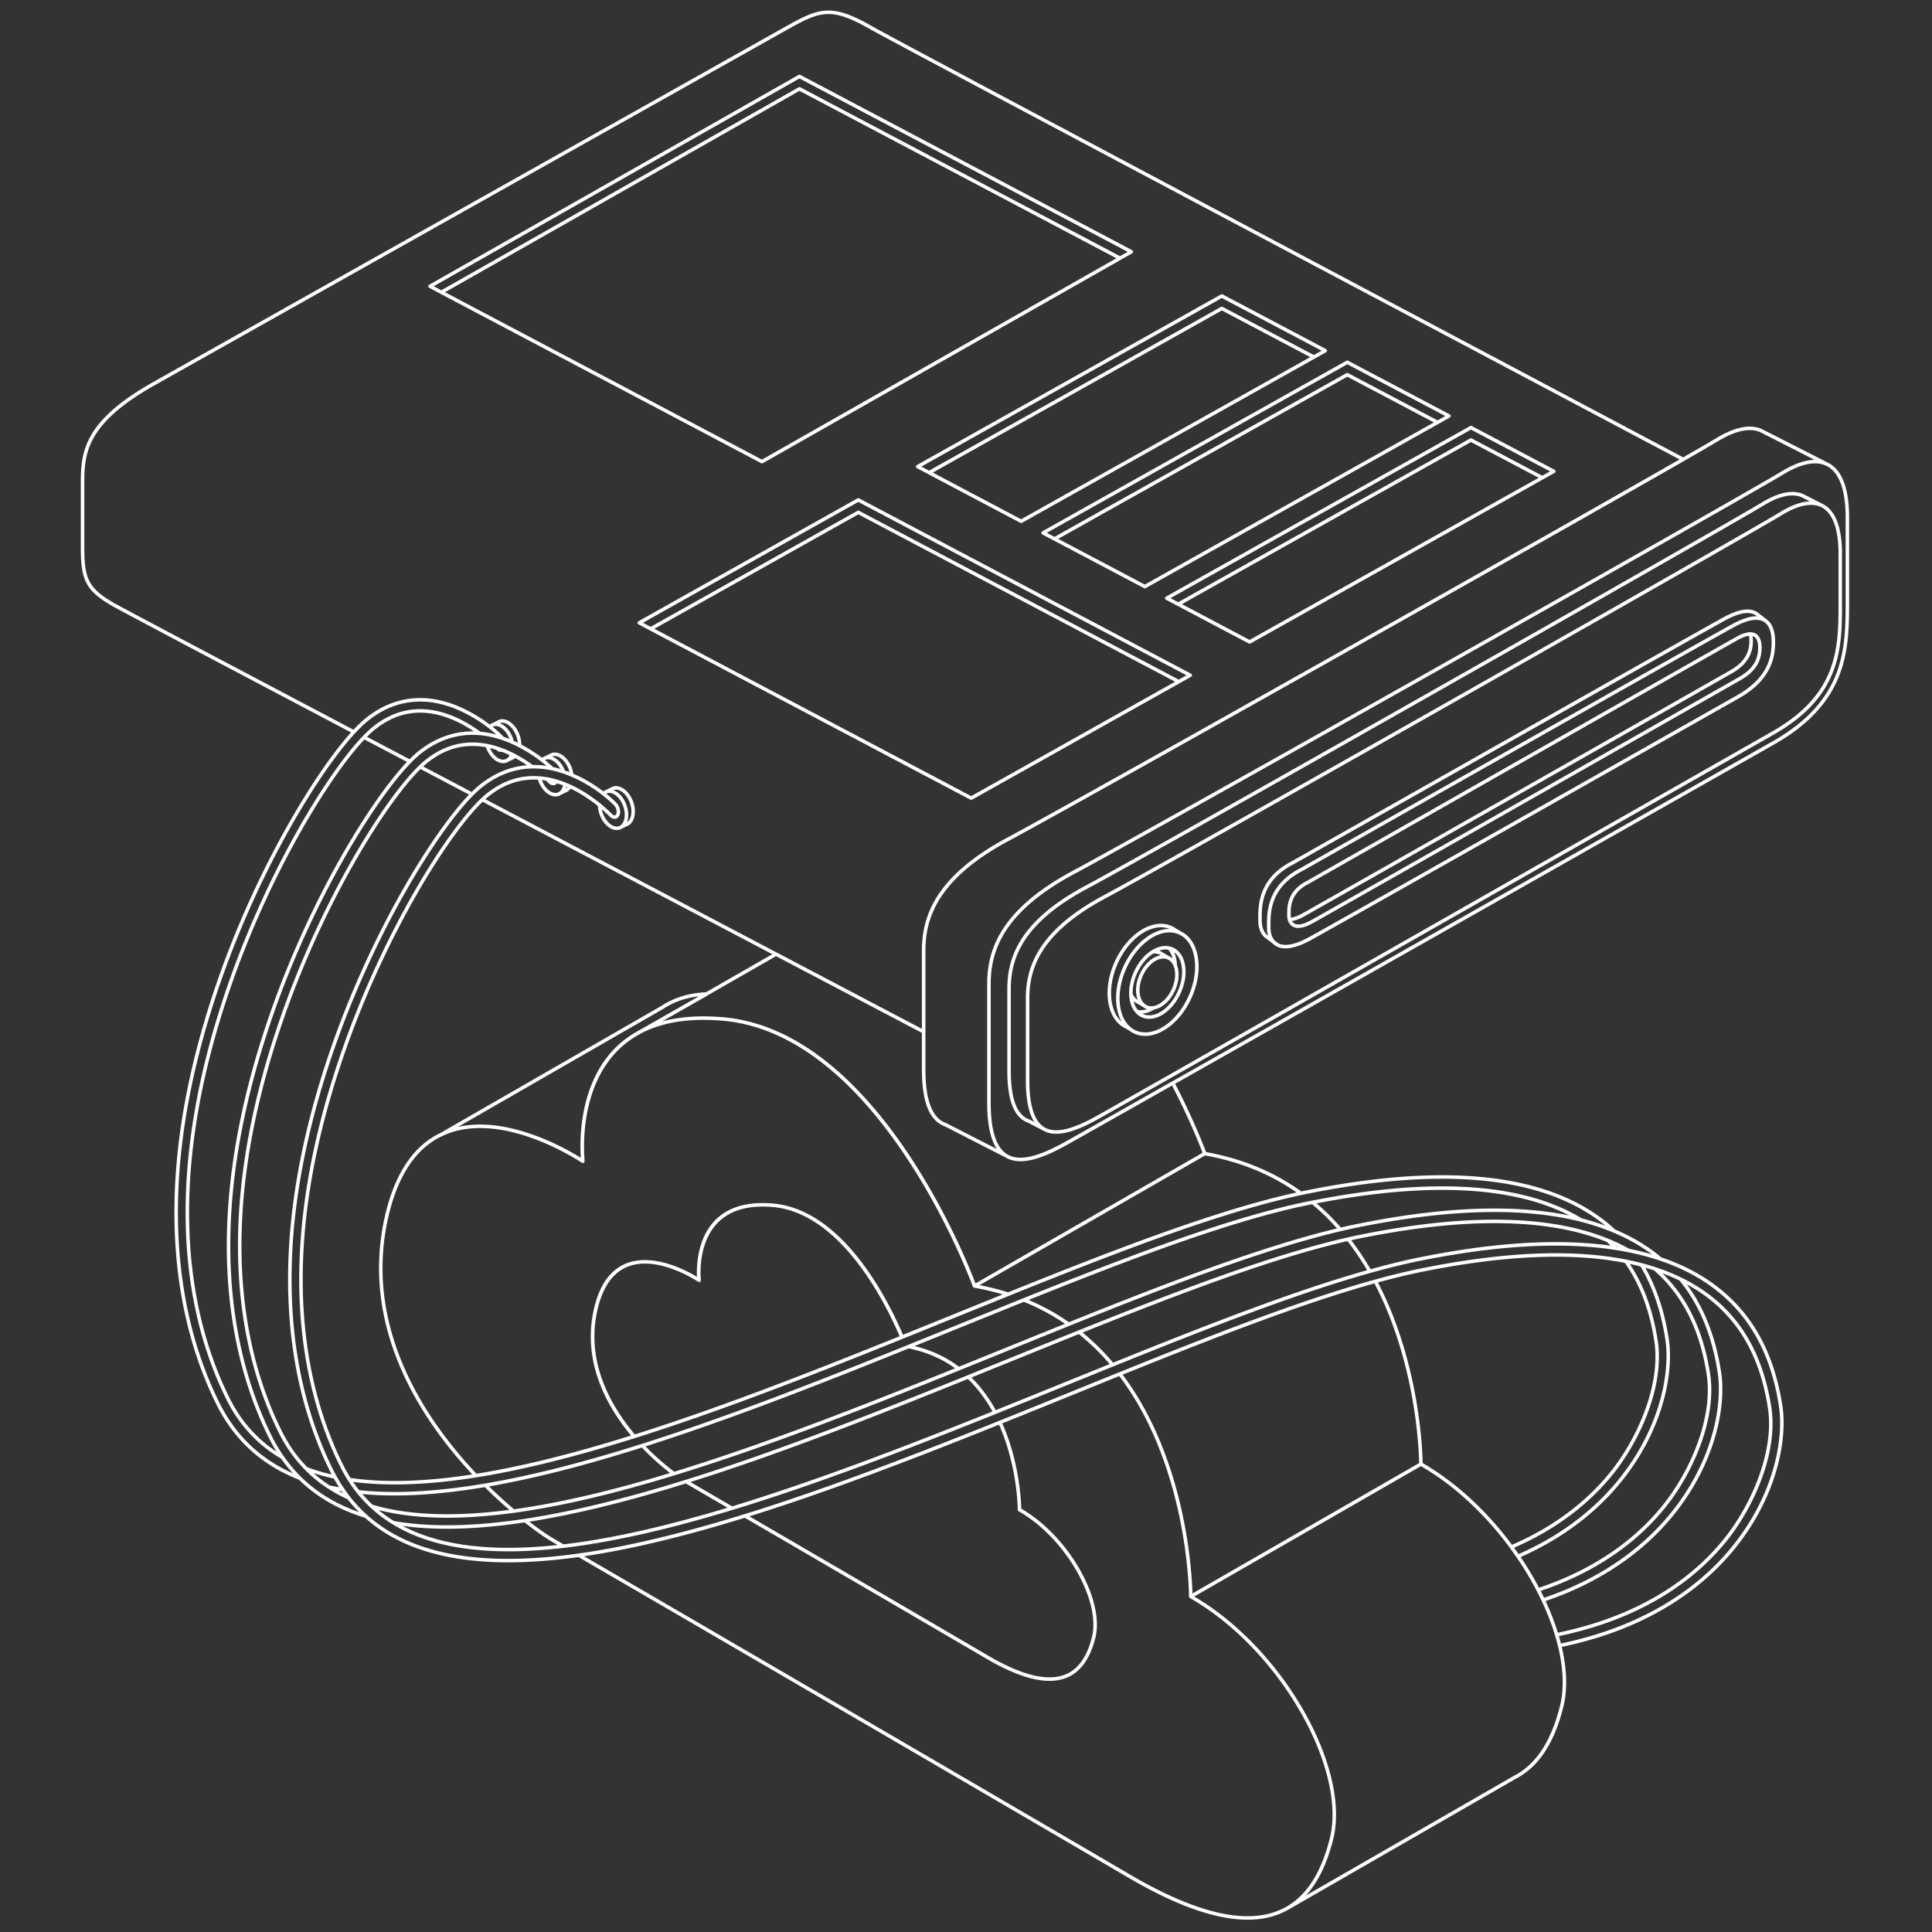<svg xmlns="http://www.w3.org/2000/svg" width="550" height="550" fill="none" viewBox="0 0 550 550">
    <rect x="0" y="0" width="550" height="550" fill="#333333" stroke="none"/>
    <path fill="#fff" fill-rule="evenodd" d="M331.758 269.304q.455-.001.902.072l.317.061h.002q.175.04.348.094l.012.003q.158.048.312.106l.037.013.137.057.019.007.083.028c1.921.86 3.072 2.799 3.448 5.122.376 2.327-.009 5.106-1.217 7.797a16 16 0 0 1-.949 1.802q-.05.084-.102.165-.367.587-.771 1.119c-.951 1.254-2.044 2.28-3.195 3.013-1.985 1.265-4.198 1.694-6.121.831a5.3 5.3 0 0 1-1.737-1.282l-.001-.002a6 6 0 0 1-.778-1.093c-.645-1.141-.995-2.542-1.054-4.059l-.004-.101v-.006a13 13 0 0 1 .236-2.869 15.4 15.4 0 0 1 .885-2.988q.106-.26.221-.519c.378-.842.817-1.631 1.302-2.355 1.006-1.503 2.213-2.729 3.499-3.592l.191-.128.035-.026c1.267-.806 2.622-1.266 3.938-1.27zm2.493 1.847a7 7 0 0 1 .271.66l.036.096q.066.195.125.395l.034.123q.04.149.076.299l.034.143q.033.149.061.301l.026.138a11 11 0 0 1 .13 1.074l.01.177c.003.067.01.134.012.201q.111.292.195.602l.015.053q.096.358.156.738l.006.034c.266 1.736-.026 3.783-.91 5.753-1.239 2.768-3.376 4.788-5.552 5.354l-.063.016-.148.034-.098.02-.053.012-.144.085a15 15 0 0 1-.398.225l-.139.072q-.098.051-.198.1a8 8 0 0 1-.317.145l-.165.067a9 9 0 0 1-.251.098l-.154.054a6 6 0 0 1-.284.091l-.085.027a7 7 0 0 1-.807.177l-.117.018a6 6 0 0 1-.261.03l-.08.008.018.011.198.093.003.002c1.515.681 3.365.388 5.171-.762.939-.599 1.85-1.421 2.668-2.431a14.7 14.7 0 0 0 1.97-3.225c1.139-2.536 1.483-5.115 1.142-7.224-.286-1.769-1.044-3.16-2.171-3.967zm-11.535 13.883q.147.584.368 1.098c.225.522.505.985.836 1.38l.018.004c.815.151 1.697.066 2.597-.244a4 4 0 0 1-.403-.15 3.7 3.7 0 0 1-.668-.395l-1.759-1.05-.003-.001a3.8 3.8 0 0 1-.986-.642m9.68-11.898c-1.066-.473-2.382-.273-3.688.559s-2.545 2.268-3.378 4.121c-.76 1.695-1.033 3.411-.883 4.861.122 1.177.517 2.147 1.12 2.807q.208.227.447.402l.544.326c.548.238 1.152.301 1.788.195 1.891-.313 4.018-2.109 5.265-4.879 1.076-2.401 1.165-4.821.493-6.481h-.001c-.327-.813-.83-1.423-1.476-1.785l-.01-.004c-.106-.058-.154-.09-.221-.122m-3.387-1.686a3.4 3.4 0 0 0-.737.024l-.064.043c-1.304.864-2.548 2.155-3.557 3.779a15 15 0 0 0-.95 1.789 14.8 14.8 0 0 0-.989 3.034l-.01.048q-.068.34-.119.674l-.02.133a12.6 12.6 0 0 0-.119 1.954c.332.78.825 1.369 1.454 1.72a7 7 0 0 1-.45-1.872c-.17-1.645.141-3.537.965-5.374.901-2.005 2.262-3.604 3.755-4.555.719-.457 1.483-.771 2.246-.9a3 3 0 0 0-.42-.247l-.015-.006a3 3 0 0 0-.97-.244m3.57-1.071a4.8 4.8 0 0 0-1.763.02 6 6 0 0 0-.84.227q.177.055.35.129a.4.4 0 0 1 .059.02c.239.106.449.24.636.373l2.092 1.229.068.048a5 5 0 0 1 .289.189l.049.035q.145.108.282.229c-.247-.99-.656-1.84-1.209-2.498z" clip-rule="evenodd"/>
    <path fill="#fff" fill-rule="evenodd" d="M324.692 264.854c2.919-1.859 6.133-2.466 8.903-1.225l.344.164c.329.169.638.364.93.574l1.61.937.443.255.041.024.028.016c2.353 1.516 3.739 4.299 4.128 7.578.39 3.286-.211 7.126-1.887 10.862l-.043.076c-1.484 3.281-3.578 5.988-5.909 7.87a15.4 15.4 0 0 1-2.068 1.413c-1.763 1.004-3.605 1.548-5.382 1.507a7.5 7.5 0 0 1-2.907-.643.4.4 0 0 1-.051-.026l-.018-.012a8 8 0 0 1-.996-.558l-.274-.194-.015-.008-.046-.03-.021-.016-1.19-.703a7 7 0 0 1-1.078-.637l-.008-.006-.037-.027q-.094-.07-.185-.143l-.128-.101c-2.836-2.295-4.004-6.626-3.442-11.348.255-2.145.869-4.391 1.86-6.606l.346-.736q.35-.716.74-1.392.065-.112.132-.223.124-.214.252-.423.082-.132.166-.262a19 19 0 0 1 .665-.988q.098-.138.199-.274a21 21 0 0 1 1.135-1.413q.116-.134.236-.266.107-.118.216-.233.133-.143.268-.281l.234-.233q.128-.13.26-.255l.178-.166q.171-.16.344-.315l.094-.079q.197-.173.398-.339l.128-.1c.462-.37.93-.711 1.407-1.015m10.911 1.147c-2.365-1.06-5.218-.591-7.958 1.155q-.674.43-1.331.959c-2.222 1.788-4.25 4.395-5.683 7.59-1.105 2.468-1.715 4.97-1.87 7.298l-.025.462c-.163 4.022 1.058 7.384 3.352 9.132l.046.032c.376.282.775.522 1.206.714h.002a6.5 6.5 0 0 0 2.521.556l.411-.002c1.902-.064 3.939-.867 5.872-2.301q.25-.185.499-.384c2.215-1.789 4.231-4.391 5.657-7.572l.29-.674c1.387-3.372 1.859-6.768 1.515-9.661-.366-3.091-1.653-5.552-3.676-6.855l-.02-.016-.427-.245a7 7 0 0 0-.381-.188m-2.692-1.568c-2.309-.908-5.05-.409-7.686 1.27q-.505.32-.999.697c-2.185 1.663-4.201 4.116-5.682 7.144l-.331.707c-.952 2.125-1.537 4.274-1.78 6.315-.525 4.406.544 8.213 2.848 10.268-1.14-2.018-1.661-4.611-1.548-7.405.103-2.591.75-5.387 1.982-8.13.401-.893.85-1.743 1.334-2.547l.119-.199q.14-.227.285-.449l.104-.16q.137-.208.278-.41l.16-.231q.115-.162.234-.321a21 21 0 0 1 .636-.822q.133-.161.267-.319.106-.126.216-.251.112-.127.225-.252a22 22 0 0 1 .479-.511q.135-.139.272-.273l.202-.199q.164-.155.329-.305l.168-.153q.19-.169.383-.33l.112-.094q.78-.646 1.593-1.165c1.877-1.195 3.876-1.873 5.8-1.875m165.335-84.451c.654-.003 1.208.154 1.662.44a2.94 2.94 0 0 1 1.013 1.12c.459.86.578 1.92.578 2.777 0 1.193-.127 2.751-.94 4.395a9.4 9.4 0 0 1-1.399 2.061c-.851.963-1.998 1.91-3.543 2.79-4.38 2.497-86.321 49.115-113.45 64.493-1.722.977-3.224 1.827-4.471 2.532l-1.788 1.013-2.186 1.228c-1.884 1.04-3.347 1.422-4.474 1.321a4 4 0 0 1-.237-.028l-.117-.021a3 3 0 0 1-.19-.04c-1.222-.312-1.84-1.243-2.099-2.169l-.003-.011a4.6 4.6 0 0 1-.164-1.243c0-.241-.006-.536-.003-.871.006-.963.08-2.266.558-3.634.652-1.861 2.039-3.818 4.916-5.296l.003-.002.016-.009.063-.036.252-.143.98-.558 3.722-2.118 13.33-7.585c11.055-6.289 25.852-14.707 40.82-23.218 29.931-17.022 60.553-34.425 63.289-35.932 1.577-.867 2.844-1.255 3.862-1.256m.653 1.083c.081.456.112.914.112 1.333 0 1.191-.129 2.749-.943 4.395s-2.293 3.334-4.919 4.835l-.025.017c-5.136 2.927-116.594 66.34-121.895 69.266-1.352.745-2.483 1.151-3.428 1.285.106.19.237.361.398.504q.07.061.148.117.129.092.28.161.12.055.255.095l.073.021q.07.018.147.033c.828.151 2.138-.068 4.136-1.171l2.185-1.228c8.297-4.683 36.923-20.952 64.121-36.417 27.13-15.427 52.84-30.055 55.529-31.588l.049-.031c1.543-.879 2.642-1.809 3.424-2.733a8.4 8.4 0 0 0 1.114-1.685c.718-1.451.839-2.836.839-3.951 0-.797-.115-1.661-.46-2.307a1.9 1.9 0 0 0-.664-.743 1.8 1.8 0 0 0-.476-.208m-1.034-.055c-.743.084-1.722.407-2.999 1.109-2.728 1.503-33.341 18.9-63.278 35.925a225611 225611 0 0 0-40.819 23.218l-13.33 7.584-3.722 2.119-.981.558-.251.143-.063.036-.016.009-.004.002-.002-.003.001.004-.019.01c-2.657 1.362-3.874 3.122-4.444 4.746a9 9 0 0 0-.465 2.326c-.026.345-.036.67-.038.97-.003.324.003.618.003.874q0 .247.034.501l.013.081c.799-.081 1.864-.422 3.261-1.192 5.3-2.925 116.751-66.334 121.884-69.259l.454-.267a15 15 0 0 0 1.458-1.015q.177-.141.341-.282.281-.241.529-.484c.38-.371.703-.743.98-1.113q.474-.639.778-1.26c.717-1.45.837-2.834.837-3.952 0-.45-.041-.934-.142-1.388" clip-rule="evenodd"/>
    <path fill="#fff" fill-rule="evenodd" d="M490.723 175.688c4.454-2.429 7.422-2.651 9.348-1.532l.184.112.019.016q.259.173.477.364l2.302 1.769.078.057.021.017c.909.75 1.455 1.807 1.775 2.909.32 1.103.423 2.285.423 3.333 0 1.478-.117 3.264-.69 5.191a15 15 0 0 1-.963 2.451c-1.42 2.844-4.015 5.792-8.68 8.425-9.176 5.178-112.413 63.684-121.897 68.871-4.584 2.509-7.653 2.774-9.641 1.79l-.056-.033-.014-.009-.021-.016a4.4 4.4 0 0 1-1.177-.886l-.029-.026-1.573-1.176a4.4 4.4 0 0 1-.625-.474l-.014-.014-.01-.009c-1.337-1.229-1.758-3.113-1.758-4.626 0-.624-.021-1.429.01-2.356l.016-.369q.014-.322.041-.663c.103-1.35.346-2.887.907-4.475 1.135-3.214 3.556-6.61 8.63-9.186l.062-.035.242-.138.95-.537 3.607-2.045 12.952-7.338c10.761-6.095 25.212-14.278 39.967-22.628 29.507-16.697 60.245-34.066 65.137-36.734m11.717 1.539c-1.387-1.08-3.968-1.324-8.755 1.283-4.884 2.663-35.611 20.026-65.124 36.727a96476 96476 0 0 0-52.918 29.966l-3.608 2.044-1.191.675-.062.035-.015.008-.004.002-.002-.003-.001.001.002.003-.021.011c-1.479.75-2.715 1.571-3.749 2.431-2.351 1.958-3.657 4.128-4.386 6.19-1.058 2.995-.916 5.791-.916 7.518.001 1.264.328 2.679 1.192 3.643l.031.029 1.008.754.017.01c1.536.758 4.207.691 8.708-1.77l2.83-1.57c19.129-10.683 109.934-62.146 118.98-67.253a.5.5 0 0 1 .078-.055c4.516-2.551 6.957-5.361 8.277-8.002.33-.661.59-1.315.796-1.954.612-1.909.733-3.694.733-5.194 0-.99-.099-2.071-.384-3.054-.285-.984-.748-1.836-1.45-2.416l-.048-.045-.008-.006zm-2.755-2.122c-1.436-.911-3.99-.978-8.484 1.475-4.883 2.662-35.61 20.025-65.124 36.726-14.755 8.35-29.205 16.533-39.966 22.628l-12.952 7.338-3.607 2.045-.948.537-.244.138-.061.035-.016.009-.004.002-.007-.011-.001.001.007.011-.02.01c-4.848 2.46-7.092 5.655-8.141 8.624-.353.999-.57 1.977-.706 2.899-.269 1.838-.208 3.458-.208 4.606 0 1.303.345 2.751 1.258 3.721l.19.188.011.009q.16.148.345.276a7.8 7.8 0 0 1-.321-2.249c0-1.68-.155-4.663.971-7.852.733-2.074 2.002-4.223 4.175-6.18 1.185-1.068 2.638-2.079 4.421-2.988l.016-.01.001.001v-.002l.003-.002.016-.008.062-.035.243-.138.948-.537 3.608-2.045c3.114-1.764 7.571-4.291 12.952-7.338a109641 109641 0 0 1 39.966-22.628c29.507-16.697 60.244-34.065 65.137-36.733 2.895-1.582 5.166-2.228 6.929-2.179l-.002-.001-.024-.02a4 4 0 0 0-.391-.299z" clip-rule="evenodd"/>
    <path fill="#fff" fill-rule="evenodd" d="M501.478 143.087c4.455-2.731 8.482-3.753 11.605-2.54l.3.125.02.01.036.018q.194.09.367.184.04.012.078.031l5.03 2.565q.039.021.073.047a7.2 7.2 0 0 1 2.153 1.693l.08.09.135.165q.06.071.117.146l.098.132q.073.095.144.195l.098.145q.066.096.13.196.043.067.084.135a8 8 0 0 1 .207.349q.076.133.149.271l.05.096q.081.157.159.319l.028.06q.077.162.151.329l.048.115c1.028 2.405 1.567 5.641 1.567 9.71v15.009c0 6.203-.156 12.656-2.661 18.881-2.515 6.247-7.375 12.216-16.687 17.516-14.983 8.526-125.141 71.296-171.889 97.869-10.844 6.165-18.279 10.383-20.32 11.523-3.087 1.725-6.08 3.135-8.786 3.828-1.939.497-3.771.632-5.398.224a6.7 6.7 0 0 1-1.829-.745l-.012-.008-4.13-2.147c-1.868-.677-3.353-2.136-4.362-4.531-1.012-2.399-1.555-5.751-1.555-10.254v-23.282q.001-.387.011-.782c.128-5.752 1.773-12.502 9.001-19.42 3.203-3.061 7.483-6.155 13.212-9.209 19.089-10.18 182.64-103.016 192.498-109.058m16.945 1.278c-2.707-1.303-6.519-.559-11.147 2.274-9.568 5.865-163.372 93.183-190.343 107.897l-2.205 1.192c-6.091 3.251-10.497 6.519-13.682 9.727a32.5 32.5 0 0 0-3.172 3.687c-3.972 5.427-4.838 10.592-4.838 15.097v23.281c0 7.948 1.723 11.856 4.296 13.391q.025.016.048.035.447.262.939.437.08.028.161.053.288.094.587.162c1.367.299 2.951.183 4.723-.27 2.58-.661 5.483-2.019 8.547-3.731l2.508-1.413c3.457-1.955 9.67-5.483 17.805-10.107 46.751-26.574 156.899-89.345 171.889-97.868 9.147-5.204 13.835-11.012 16.253-17.019 2.426-6.028 2.59-12.304 2.59-18.513v-15.009c0-6.149-1.247-10.035-3.28-12.091a6.1 6.1 0 0 0-1.64-1.193l-.007-.003zm-5.445-2.769c-2.694-1.194-6.452-.422-10.978 2.353-9.882 6.057-173.447 98.901-192.549 109.088-5.666 3.02-9.867 6.059-12.992 9.05-7.288 6.976-8.69 13.713-8.702 19.395l-.001.065v23.281c0 4.44.539 7.641 1.476 9.865.931 2.208 2.246 3.437 3.821 3.996l.063.028 1.315.683c-1.558-2.436-2.399-6.285-2.399-11.871v-23.281c0-4.832.969-10.42 5.45-16.25a34 34 0 0 1 2.858-3.256c3.27-3.294 7.763-6.618 13.921-9.904 19.089-10.18 182.64-103.017 192.497-109.059 3.079-1.888 5.955-2.96 8.47-3.041l-1.803-.918-.008-.004c-.151-.08-.274-.146-.403-.205l-.01-.004zm-268.827.254a.5.5 0 0 1 .421.022l94.496 49.913a.5.5 0 0 1 .267.44.5.5 0 0 1-.255.443l-62.352 34.98a.5.5 0 0 1-.484.006l-91.231-48.195-.013-.005-3.246-1.712a.503.503 0 0 1-.012-.884l62.353-34.98zm-57.872 37.146 90.193 47.644 58.065-32.571-90.19-47.645zm-3.242-1.713 2.19 1.157 58.868-33.021.057-.028.012-.004.078-.021.022-.005.078-.005.043.002.072.012.029.009a.4.4 0 0 1 .073.028l.014.006 90.998 48.07 2.212-1.242-93.436-49.353zm235.519-56.026a.5.5 0 0 1 .421.021l23.581 12.453a.503.503 0 0 1 .224.64.5.5 0 0 1-.217.248l-3.251 1.821-.006.003-83.322 46.741a.5.5 0 0 1-.477.006l-23.58-12.454a.5.5 0 0 1-.008-.883l86.578-48.568zm-82.096 50.736 19.272 10.183 82.288-46.163-19.275-10.181zm-3.248-1.716 2.194 1.159 83.088-46.61a.5.5 0 0 1 .154-.056l.01-.002q.038-.005.075-.006h.031l.011.002a.5.5 0 0 1 .09.015l.012.003a.5.5 0 0 1 .097.038l20.085 10.611 2.209-1.24-22.521-11.896zm50.389-67.642a.5.5 0 0 1 .172.052l28.956 15.295c.204.107.308.34.252.563a.5.5 0 0 1-.13.226l-.015.015q-.02.019-.042.036a.4.4 0 0 1-.058.039l-.421.234-86.157 48.334a.5.5 0 0 1-.482.006l-25.692-13.572-.013-.006-3.246-1.717a.498.498 0 0 1-.011-.878l86.577-48.569.057-.027a.5.5 0 0 1 .253-.031m-82.35 50.764 24.652 13.023 82.292-46.164-24.652-13.023zm-3.244-1.714 2.191 1.157 83.093-46.613.057-.027a.5.5 0 0 1 .422.021l25.463 13.451 2.021-1.129.191-.109-27.901-14.737zm49.63-67.884a.5.5 0 0 1 .422.022l29.46 15.563a.5.5 0 0 1 .01.878l-86.578 48.57a.5.5 0 0 1-.478.005l-29.46-15.563a.5.5 0 0 1-.011-.878l86.578-48.57zm-82.014 50.689-.085.046 25.16 13.292 82.294-46.166-25.161-13.29zm-3.332-1.669 2.194 1.159 83.094-46.614a.5.5 0 0 1 .154-.056l.01-.002.075-.006h.031l.011.002a.5.5 0 0 1 .09.015l.012.003q.05.014.097.038l25.972 13.719 2.206-1.238-28.406-15.006zM227.335 21.32a.5.5 0 0 1 .48-.008l94.497 49.918a.501.501 0 0 1 .012.877l-2.24 1.269-102.919 58.477a.5.5 0 0 1-.324.058.5.5 0 0 1-.161-.051l-91.268-48.21-.022-.015-3.202-1.688a.5.5 0 0 1-.008-.881zM126.69 83.192l90.214 47.653 100.905-57.328-90.219-47.656zm-3.223-1.706 2.174 1.151 101.694-57.78a.5.5 0 0 1 .158-.058l.006-.002a.5.5 0 0 1 .208.01l.016.004q.047.015.093.038l91.025 48.082 2.191-1.244-93.447-49.36z" clip-rule="evenodd"/>
    <path fill="#fff" fill-rule="evenodd" d="M235.33 3.01c3.504-.144 7.195 1.206 12.725 4.34q.021.013.041.03c10.272 5.797 190.135 101.128 231.074 122.823 4.837-2.776 8.088-4.662 9.31-5.408l.473-.286c4.715-2.792 8.958-3.795 12.267-2.509l.327.135.021.01.027.014.256.126q.12.061.237.125l18.3 9.312.013.006c3.876 1.909 6.009 7.077 6.009 15.58v24.544c0 6.835-.172 13.938-2.93 20.787-2.766 6.87-8.111 13.437-18.361 19.268-11.683 6.647-72.437 41.068-124.279 70.42l-46.306 26.208a204 204 0 0 1 6.579 13.927 156 156 0 0 1 1.734 4.233 106 106 0 0 1 .488 1.277c10.826 1.934 19.757 5.929 27.126 11.209.429-.092.861-.185 1.29-.271 37.395-7.553 65.324-5.271 82.881 6.954a47 47 0 0 1 5.159 4.151c3.534 1.495 6.792 3.263 9.746 5.319a48 48 0 0 1 3.421 2.621c5.228 1.771 9.911 4.081 14.018 6.94 11.279 7.858 17.955 19.393 20.424 35.2 1.435 9.183-1.157 25.17-13.059 40.203-8.292 10.48-23.358 23.016-49.745 28.544 1.456 6.202 1.712 12.066.462 17.063-2.228 8.92-6.234 16.718-13.595 20.508l-64.408 37.067-.001-.001-.007.005a.5.5 0 0 1-.099.042c-9.06 5.343-23.264 4.143-45.559-8.901-36.558-21.385-113.383-66.19-156.709-91.363-6.995.973-13.682 1.508-19.993 1.508-16.657 0-30.717-3.689-40.782-12.687-7.279-2.241-13.62-5.767-18.795-10.831-10.213-4.012-18.278-10.912-23.513-21.443-11.172-22.467-20.156-61.551.202-120.342 11.156-32.222 27.785-59.46 38.136-70.96-36.535-19.254-65.202-34.404-67.858-35.922-3.882-2.219-6.196-4.118-7.506-6.689C23.27 163.341 23 160.195 23 155.602v-17.283c0-4.405-.007-8.935 2.587-13.792 2.591-4.852 7.74-9.967 17.894-15.69 20.226-11.4 171.353-96.34 180.547-101.489 4.581-2.565 7.809-4.194 11.302-4.338m69.934 394.135a5691 5691 0 0 1-19.933 8.056c2.666 6 4.016 12.058 4.699 16.649.351 2.358.527 4.335.616 5.722.044.693.066 1.241.077 1.615l.006.292c6.843 3.983 12.739 10.455 16.619 17.238 3.793 6.633 5.715 13.663 4.603 19.012l-.117.513c-.886 3.542-2.311 6.786-4.644 9.05a11.4 11.4 0 0 1-2.053 1.587c-4.893 2.92-12.5 2.242-24.304-4.665a40781 40781 0 0 0-68.812-40.139c-16.096 4.979-31.541 8.86-45.745 10.958 43.515 25.285 119.365 69.522 155.618 90.728 22.313 13.054 36.082 13.958 44.632 8.856l.028-.014c6.3-3.773 9.912-10.892 12.007-19.237l.003-.022c2.433-9.728-1.005-23.114-8.363-35.977-7.342-12.836-18.529-25.045-31.439-32.429l-.033-.016a.5.5 0 0 1-.249-.433v-.025l-.001-.077-.003-.31c-.005-.274-.015-.68-.035-1.207a104 104 0 0 0-.275-4.523 135 135 0 0 0-2.198-15.527c-2.279-11.327-6.619-25.332-14.875-37.637a76 76 0 0 0-2.461-3.454c-4.418 1.787-8.878 3.595-13.368 5.416m34.721 57.348q.27.161.54.325l.293.177q.425.258.848.524l.385.242q.416.266.828.536l.326.214q.469.312.935.632l.194.134q.477.33.95.667l.24.173q.462.332.919.672l.217.161q.496.37.986.75.064.048.126.097a73 73 0 0 1 1.173.928q.397.32.789.646.18.146.357.294.352.295.701.594l.408.35q.44.381.873.768l.122.107q.45.403.895.813l.22.201q.388.359.772.724l.275.26q.394.377.784.76l.263.258q.349.344.693.693l.353.356a83 83 0 0 1 .986 1.021q.42.443.835.892l.131.139q.423.458.838.922l.145.16q.407.456.807.917l.153.174q.391.452.776.908l.165.195a95.6 95.6 0 0 1 9.785 13.993c7.408 12.951 10.993 26.619 8.47 36.717-1.553 6.214-3.973 11.881-7.785 16.032l59.228-34.084.021-.012c6.976-3.592 10.879-11.039 13.082-19.861 1.231-4.919.959-10.784-.574-17.062l-.008-.022-.153-.611a64 64 0 0 0-.679-2.436l-.004-.022c-.967-3.2-2.243-6.475-3.785-9.757q-.018-.026-.031-.053a81 81 0 0 0-1.417-2.86q-.009-.02-.015-.039a91 91 0 0 0-4.898-8.299l-.745-1.105-.05-.062a87 87 0 0 0-1.874-2.641l-.029-.051c-6.845-9.292-15.587-17.647-25.32-23.262zm-56.3-48.631a2222 2222 0 0 1-13.375 5.31 1304 1304 0 0 1-21.986 8.423l-1.388.514q-1.585.587-3.165 1.166-1.088.397-2.172.789-1.072.39-2.142.776-1.385.498-2.766.988-.852.305-1.703.606-1.957.691-3.907 1.367l-.576.202-1.182.407-1.187.407-.947.322-1.02.347-1.417.477-1.119.375-.842.28-1.162.385-1.452.476-.499.163q-.762.248-1.521.492l-1.105.357a318 318 0 0 1-2.064.656l-1.28.402-.377.12a41474 41474 0 0 1 68.012 39.672c11.748 6.876 18.898 7.288 23.285 4.669l.024-.012c1.208-.726 2.227-1.695 3.087-2.85 1.442-1.939 2.436-4.405 3.12-7.143l.11-.479c1.037-4.999-.749-11.762-4.493-18.309-3.855-6.739-9.728-13.143-16.495-17.009a.5.5 0 0 1-.248-.368l-.004-.067v-.138l-.01-.414a48 48 0 0 0-.075-1.581 68 68 0 0 0-.606-5.635c-.675-4.544-2.013-10.522-4.642-16.427zM151.502 218.773l-.061-.004-.276.009c-4.299.155-8.413 1.525-12.23 4.119q-.792.538-1.567 1.148l-.419.335a30 30 0 0 0-2.227 2.05c-10.009 10.068-27.859 38.431-39.625 72.41-19.958 57.635-11.572 96.137-.768 118.516l.516 1.054v.002l.469.914q.239.452.484.899l.527.931q.537.92 1.108 1.795l.578.865v.001a40.6 40.6 0 0 0 6.476 7.446c9.816 8.825 23.626 12.507 40.2 12.507 6.289 0 12.967-.537 19.967-1.515l.052-.01c14.587-2.043 30.549-6.025 47.237-11.197l.04-.008c23.352-7.238 48.108-16.79 72.489-26.572l.005-.002c6.845-2.746 13.663-5.51 20.41-8.248l6.893-2.797q3.425-1.389 6.818-2.758l.014-.007c26.71-10.781 51.897-20.603 72.781-26.373l.017-.004c4.658-1.286 9.106-2.372 13.311-3.223l2.176-.43c22.38-4.333 41.124-5.017 56.05-2.053l1.155.237q1.72.367 3.371.805a65 65 0 0 1 3.785 1.115l.014.004q.959.315 1.89.653l.072.027a57 57 0 0 1 4.534 1.868l.874.416.006.004a48.5 48.5 0 0 1 6.507 3.8c10.533 7.337 16.771 18.18 19.104 33.084 1 6.4-.216 13.445-2.613 20.068-2.399 6.626-5.994 12.866-9.797 17.67-7.972 10.068-22.496 22.117-48.063 27.438l.079.268q.264.924.493 1.839c26.163-5.474 41.039-17.878 49.199-28.191 11.74-14.828 14.242-30.536 12.855-39.423-2.434-15.59-8.989-26.863-20.009-34.54-4.025-2.802-8.628-5.074-13.785-6.82q-.027-.004-.055-.013a71 71 0 0 0-8.967-2.383h-.004a85 85 0 0 0-3.81-.677l-.008-.002c-15.07-2.329-33.61-1.313-55.487 3.106q-.023.005-.047.005c-4.456.904-9.189 2.074-14.15 3.46-21.075 5.889-46.352 15.775-73.163 26.6a7645 7645 0 0 0-12.853 5.207c-6.819 2.765-13.711 5.562-20.636 8.341-25.248 10.129-50.907 20.011-74.918 27.309-10.391 3.16-20.476 5.83-30.087 7.828a243 243 0 0 1-4.663.924 218 218 0 0 1-5.289.926 197 197 0 0 1-3.567.545l-.535.076q-2.016.284-3.994.516h-.014c-19.56 2.286-36.394.746-48.638-6.744a41 41 0 0 1-1.649-1.065 39 39 0 0 1-4.275-3.365q-.162-.143-.32-.288a39 39 0 0 1-3.89-4.18l-.006-.006a40 40 0 0 1-2.525-3.535l-.01-.018a44 44 0 0 1-2.27-4.019c-10.9-21.923-19.634-60.14.36-117.886 5.988-17.295 13.528-33.089 20.772-45.691 7.225-12.569 14.177-22 19.021-26.572l.025-.029q.703-.663 1.352-1.194l.438-.35c4.392-3.436 9.184-5.039 14.3-4.766l.512.034.078.012q.195.015.391.034l.201.021.291.033.204.026q.237.03.474.066l.006.001q.227.034.455.073a1 1 0 0 1 .102.007c.924.163 1.855.39 2.792.666q.028.01.054.024c.804.237 1.61.522 2.418.845l.007.001c.402.163.816.333 1.235.522q.062.027.11.05l.081.037.005.003.006.002c.833.382 1.638.797 2.411 1.228l.134.075a44 44 0 0 1 1.023.598l.127.076a42 42 0 0 1 3.056 2.057q.503.368.96.723l.818.648.023.023a44 44 0 0 1 1.972 1.704l.202.185c.211.196.384.363.518.492l.089.085.164.162.006.007a.5.5 0 0 1 .096.09c.255.315.505.468.706.522a.54.54 0 0 0 .304 0l.015-.008q.021-.009.065-.033c.141-.086.287-.284.348-.63.049-.284.034-.63-.067-.997a2.6 2.6 0 0 0-.614-1.108l-.012-.012-.043-.039c-.097-.102-1.259-1.326-3.318-2.924l-.025-.025a41.2 41.2 0 0 0-8.165-4.93l-.702-.305-.046-.024a34 34 0 0 0-2.199-.838q-.032-.005-.062-.014a28 28 0 0 0-3.19-.884 25 25 0 0 0-3.257-.476l-.463-.031a24 24 0 0 0-1.85-.036M480.22 365.638c4.977 6.715 8.189 14.964 9.742 24.896 1.435 9.182-1.158 25.17-13.06 40.203-6.84 8.64-18.293 18.688-36.905 25.043 1.401 3.028 2.577 6.052 3.497 9.022 25.38-5.262 39.726-17.192 47.57-27.099 3.738-4.721 7.28-10.867 9.641-17.389 2.363-6.526 3.531-13.395 2.566-19.574-2.263-14.458-8.229-24.933-18.209-32.08l-.479-.338a46 46 0 0 0-4.363-2.684m-6.984-3.157c7.239 7.043 11.701 16.463 13.589 28.543 1 6.401-.216 13.446-2.613 20.068-2.399 6.627-5.994 12.867-9.797 17.67l-.001-.001c-6.594 8.335-17.692 18.025-35.823 24.135q.502.987.975 1.973c18.478-6.286 29.808-16.233 36.553-24.753 11.742-14.831 14.243-30.541 12.855-39.428-1.667-10.66-5.257-19.292-10.87-26.138a56 56 0 0 0-4.292-1.853l-.183-.069zm-82.8 3.11a337 337 0 0 0-14.278 4.391c-6.538 2.159-13.379 4.595-20.459 7.232l-.356.131c-10.039 3.744-20.554 7.89-31.361 12.23l-4.385 1.764c9.89 13.2 14.858 28.873 17.355 41.284a136 136 0 0 1 2.215 15.643c.158 1.945.238 3.499.277 4.567q.016.46.023.797l64.531-37.118v-.016q-.004-.31-.021-.907a97 97 0 0 0-.177-3.433 132 132 0 0 0-1.414-12.091c-1.601-9.814-4.788-22.61-11.116-34.708zm77.944-4.692c3.261 5.754 5.471 12.452 6.677 20.165 1.434 9.183-1.158 25.17-13.06 40.202-5.826 7.362-14.998 15.744-29.102 21.997a93 93 0 0 1 4.791 7.9l.442.835c18.018-6.041 29.002-15.64 35.503-23.857l.698-.901c3.478-4.589 6.729-10.373 8.942-16.488 2.363-6.527 3.531-13.394 2.566-19.574-2.004-12.825-6.929-22.517-14.972-29.524a60 60 0 0 0-2.485-.755m-4.42-1.085c3.986 5.988 6.62 13.196 7.955 21.74 1 6.401-.216 13.446-2.613 20.069-2.39 6.601-5.969 12.819-9.756 17.615l-.036.054c-5.653 7.142-14.616 15.279-28.48 21.311q.657.904 1.29 1.821c14.039-6.189 23.135-14.501 28.894-21.778l.543-.695c11.276-14.624 13.678-29.985 12.311-38.733-1.25-8.003-3.591-14.861-7.053-20.678a73 73 0 0 0-3.055-.726m-314.628 73.585a195 195 0 0 1-3.659.514l-.529.069c-4.198.536-8.281.904-12.232 1.089l-.363.018-.316.012q-.517.023-1.032.039a122 122 0 0 1-3.953.069q-.766-.001-1.525-.013l-.196-.002q-.745-.012-1.483-.034l-.187-.006a94 94 0 0 1-2.905-.137l-.312-.019a89 89 0 0 1-2.852-.232l-.192-.018a90 90 0 0 1-1.423-.154l-.096-.011q-.735-.087-1.462-.185c11.414 5.993 26.549 7.323 44.14 5.433l-1.747-1.016c-1.533-.887-4.266-2.733-7.676-5.416m313.211-73.886c-15.196-2.975-34.457-2.156-57.624 2.524-4.004.81-8.234 1.837-12.664 3.049 6.329 12.168 9.515 24.993 11.118 34.818a133 133 0 0 1 1.425 12.184 96 96 0 0 1 .178 3.469q.018.606.022.923v.029c9.78 5.642 18.546 13.994 25.429 23.268 13.79-5.958 22.676-14.014 28.265-21.064q.013-.021.029-.041c3.738-4.722 7.28-10.868 9.641-17.39 2.363-6.526 3.53-13.394 2.565-19.573-1.382-8.845-4.166-16.188-8.384-22.196m-267.31 62.799c-15.422 4.795-30.256 8.589-43.981 10.789l-.369.06-.077.011-.115.019.034.026c2.605 2.012 4.747 3.482 6.162 4.358l.622.374q1.425.83 2.924 1.699c14.269-1.684 30.062-5.416 46.688-10.426-4.377-2.546-8.397-4.881-11.888-6.91m254.706-74.526c-16.272-4.12-37.374-3.616-63.085 1.574-1.693.344-3.431.725-5.201 1.142-21.463 5.043-48.347 15.325-77.235 26.94a6021 6021 0 0 0-17.786 7.195q-3.362 1.366-6.746 2.737l-6.761 2.733-.02.01c-10.19 4.113-20.481 8.223-30.735 12.173-15.956 6.147-31.822 11.907-47.078 16.691l-.817.257-.224.069a452 452 0 0 1-2.289.708c-16.168 4.946-31.616 8.741-45.698 10.66l-.012.003q-3.327.453-6.551.763l-.169.017q-.572.054-1.139.103l-.193.017-1.061.087-.302.023q-.507.04-1.01.074l-.285.02q-.467.032-.932.059l-.486.029-.868.046-.279.013q-.552.028-1.099.049l-.041.002q-.584.023-1.161.039l-.304.008q-.455.013-.908.021l-.46.007q-.413.007-.824.011l-.326.001a102 102 0 0 1-6.774-.189l-.147-.009a65 65 0 0 1-.791-.057 42 42 0 0 1-1.135-.091 81 81 0 0 1-1.181-.111q-.256-.025-.513-.053-.335-.036-.668-.076l-.491-.058a83 83 0 0 1-1.767-.238l-.578-.088q-.263-.04-.524-.083l-.615-.103q-.243-.041-.484-.084l-.629-.117-.518-.099-.552-.112q-.267-.054-.534-.112-.3-.065-.598-.132l-.475-.108a52 52 0 0 1-1.088-.264l.198.163a38 38 0 0 0 4.178 2.962c4.412.758 9.105 1.148 14.052 1.195l.04.001a109 109 0 0 0 2.273-.003c6.566-.075 13.544-.716 20.86-1.821 14.189-2.151 29.623-6.069 45.733-11.083l.02-.005c25.861-8.051 53.417-18.913 80.263-29.761a.4.4 0 0 1 .055-.026c4.017-1.626 8.017-3.246 11.989-4.858a6136 6136 0 0 1 19.569-7.909l.04-.014c28.766-11.545 55.496-21.689 76.623-26.455l.003-.001c1.212-.272 2.414-.536 3.594-.773 8.622-1.741 16.718-2.952 24.277-3.633l.266-.024q1.113-.1 2.211-.182l.121-.01a161 161 0 0 1 2.408-.163l.817-.047.369-.02q.372-.02.743-.037l.411-.02.799-.034.301-.013q.417-.016.832-.029l.346-.011.693-.019.441-.012 1.063-.02.714-.008.487-.004.619-.002h.49q.287 0 .573.002l.568.005.39.004q.389.005.776.012l1.129.027.161.005q.422.013.841.029l.335.013q.367.014.73.032l.248.011.82.043.273.016a136 136 0 0 1 1.775.117l.281.021.667.053.395.033.642.059.332.031a138 138 0 0 1 1.888.201 83 83 0 0 1 1.781.224l.224.03q.387.054.772.111l.172.024c6.068.902 11.562 2.357 16.469 4.365a58 58 0 0 1 3.393 1.525q1.292.632 2.522 1.323l.466.097q.261.052.524.107h.002q2.806.603 5.439 1.38-.644-.486-1.312-.952c-2.898-2.017-6.103-3.756-9.589-5.229l-.045-.014a66 66 0 0 0-9.346-3.11q-.024-.007-.047-.016m-311.938 75.571c-9.063 1.525-17.665 2.377-25.658 2.377a99 99 0 0 1-9.193-.412 38 38 0 0 0 2.932 3.059c10.848 3.162 24.017 3.376 38.789 1.469l.134-.017a135 135 0 0 1-7.004-6.476m-1.475-214.069a22.4 22.4 0 0 0-8.325.826c-3.041.9-5.952 2.467-8.69 4.701l-.001.001q-.152.125-.309.26a32 32 0 0 0-2.164 2.035c-10.052 10.282-27.713 38.462-39.384 72.164-20.274 58.549-11.298 97.354-.252 119.569a46 46 0 0 0 3.418 5.771q.416.595.847 1.171a41 41 0 0 0 4.054 4.663l.024.024c4.58 4.503 10.113 7.776 16.452 9.995a41 41 0 0 1-3.24-3.655l-.1-.047a43 43 0 0 1-5.517-3.024l-.009-.004a39 39 0 0 1-6.475-5.271l-.006-.006c-2.942-2.976-5.455-6.486-7.492-10.583-10.9-21.924-19.633-60.141.362-117.886 5.936-17.143 13.394-32.809 20.579-45.355 7.178-12.534 14.101-21.988 18.975-26.683a27 27 0 0 1 1.616-1.449 27 27 0 0 1 1.752-1.311l.268-.185.297-.193.227-.147q.176-.11.352-.217l.142-.087q.147-.089.296-.174l.249-.143.247-.135q.145-.08.291-.158.117-.062.234-.121l.272-.138q.132-.066.264-.128l.273-.13.224-.101q.172-.077.345-.151l.19-.079q.16-.067.322-.131l.234-.092q.157-.06.314-.117l.214-.076q.17-.06.34-.116l.21-.07a17 17 0 0 1 .573-.173l.299-.083.236-.062q.166-.043.333-.082a13 13 0 0 1 .588-.131q.086-.019.173-.036a22 22 0 0 1 .575-.105q.18-.029.361-.055l.202-.03q.177-.024.354-.044a15 15 0 0 1 .596-.062l.173-.016q.211-.016.424-.028l.156-.009q.194-.009.389-.015l.198-.006a20 20 0 0 1 1.009.004l.148.004q.277.01.556.026l.01.001q1.188.073 2.399.279l.607.113.004.001q.297.058.595.126l.107.023a18 18 0 0 1 .426.102q.167.041.335.085l.174.045.375.105.109.03.055.017q.284.082.567.171l.094.029.005.002h.002q.728.234 1.461.512l.434.167q.155.061.31.127l.16.065.344.145.21.092.283.124.076.035q.418.188.825.387l.193.093.002.001q.505.25.991.512l.672.369a40 40 0 0 1 3.785 2.432l.246.174q.879-.011 1.76.039h.002a28 28 0 0 1 1.631.153q.129.016.257.035l.274.037a37 37 0 0 0-1.531-1.257l-.006-.003a41.4 41.4 0 0 0-6.356-4.055l-.014-.008a44 44 0 0 0-1.817-.888l-.084-.035-.11-.047-.033-.012a32 32 0 0 0-2.709-1.064l-.039-.017a28 28 0 0 0-4.519-1.134 24 24 0 0 0-1.823-.222zm46.199 202.799c-15.212 4.809-29.878 8.685-43.51 11.062q.317.312.633.616a135 135 0 0 0 6.489 5.89c12.816-1.762 26.782-5.083 41.416-9.419q1.5-.445 3.01-.904a44 44 0 0 1-.541-.421l-.434-.342a74 74 0 0 1-2.64-2.221l-.228-.202a80 80 0 0 1-1.086-.989 79 79 0 0 1-2.011-1.942l-.047-.046-.472-.482-.058-.058-.506-.526zm90.572-18.625c-25.685 10.364-51.981 20.666-76.77 28.443 3.521 2.043 7.546 4.383 11.906 6.921 23.736-7.228 49.102-16.981 74.104-27.006-1.832-3.315-4.124-6.491-7-9.262zM96.37 424.393a41 41 0 0 0 1.297.689 51 51 0 0 1-.364-.526 55 55 0 0 1-.933-.163m357.69-77.709c-17.21-11.982-44.788-14.332-82.112-6.794-.494.099-.995.208-1.5.317l-.002.001c-22.59 4.792-51.797 16.019-83.262 28.703a6885 6885 0 0 0-15.454 6.256.5.5 0 0 1-.095.027c-4.848 1.964-9.727 3.947-14.634 5.925q-.009.004-.017.01c-25.551 10.306-51.704 20.55-76.277 28.279l-.022.005c-15.879 4.991-31.112 8.937-45.105 11.166-12.468 1.988-23.973 2.613-34.092 1.402l-.975-.123a39 39 0 0 0 1.73 2.364c3.24.342 6.609.508 10.101.508 7.992 0 16.616-.859 25.724-2.402l.015-.003c13.93-2.36 28.984-6.33 44.634-11.288l.063-.016.089-.028c24.408-7.743 50.243-17.878 75.503-28.074a.5.5 0 0 1 .081-.04c4.726-1.907 9.43-3.813 14.097-5.707 6.313-2.558 12.569-5.094 18.729-7.571l.013-.006c30.75-12.35 59.232-23.165 81.086-27.58.397-.082.795-.155 1.184-.231l.004-.001c34.174-6.747 60.006-5.087 76.76 5.07a69 69 0 0 1 6.692 2.07 48 48 0 0 0-2.958-2.239M89.516 419.595a38 38 0 0 0 4.286 3.254 68 68 0 0 0 2.73.555q-.375-.584-.737-1.184l-.226-.381q-.116-.195-.231-.393l-.055-.096-.253-.442a58 58 0 0 1-5.785-1.552zm47.882-191.353c-4.729 4.552-11.517 13.781-18.611 26.122-7.216 12.553-14.728 28.289-20.694 45.52-19.912 57.507-11.184 95.444-.41 117.114.65 1.31 1.36 2.559 2.109 3.75 10.167 1.469 21.871.968 34.668-1.007-15.286-16.343-31.345-41.826-25.226-71.914l.276-1.293c2.939-13.169 8.637-20.349 15.42-23.783a24 24 0 0 1 .529-.26l62.932-36.194c3.905-2.545 8.226-3.639 12.572-3.816l18.908-10.84a170162 170162 0 0 1-82.473-43.399m-17.687-9.316c-4.761 4.682-11.512 13.926-18.546 26.208-7.156 12.496-14.588 28.106-20.502 45.185-19.912 57.506-11.184 95.444-.41 117.113 1.975 3.973 4.403 7.373 7.237 10.254a55 55 0 0 0 6.915 2.059 36 36 0 0 1-.457-.892c-11.171-22.468-20.154-61.552.203-120.341 11.616-33.543 29.164-61.702 39.389-72.304zm79.627 71.415q-.468.008-.931.022l.001.001-.875.04q-.417.02-.836.049-.45.032-.885.072l-.001.001q-.383.033-.749.071h-.003c-.304.032-.604.066-.909.103l.001.001a26 26 0 0 0-.646.085h-.003a60 60 0 0 0-.938.137l-.533.096-.001-.001c-.345.065-.67.123-.994.19l-.01.002a8 8 0 0 0-.345.073l-.002.001c-.361.078-.714.154-1.053.238l-.073.026q-.348.087-.689.178a35 35 0 0 0-2.612.819 30 30 0 0 0-3.47 1.487l-.385.221-.014.007c-.568.3-1.121.611-1.645.935l.001.001-.036.022-.001.001c-11.617 7.221-14.049 20.811-14.388 28.92v.003c-.009.192-.018.372-.022.551v.019c-.005.2-.014.353-.014.518v.036c-.004.175-.008.331-.008.487v1.035c.004.144.004.283.004.409v.05c.005.12.009.25.009.377v.058c0 .05.002.101.004.161.002.057.005.126.005.194v.03l.014.334v.045l.013.298v.053l.013.266.001.026v.05l.013.223.001.027v.017c.008.084.013.163.017.224l.001.032v.006l.014.216v.018l.005.05c.003.027.009.075.009.128v.045l.001.009.003.041.004.073v.007l.003.023.003.042a.7.7 0 0 1 .017.159v.012l.004.05.001.026.001.01v.008q-.001.02-.004.039l-.004.029a.5.5 0 0 1-.443.43.5.5 0 0 1-.143-.009.5.5 0 0 1-.219-.081l-.015-.01-.049-.033-.198-.13c-.174-.114-.434-.28-.77-.488a66 66 0 0 0-2.89-1.686c-2.467-1.36-5.933-3.082-9.926-4.535-4.679-1.702-10.041-3.019-15.358-2.978-3.642.032-7.263.703-10.627 2.326l-.312.18a.5.5 0 0 1-.201.062c-6.599 3.389-12.264 10.603-15.057 24.325-6.083 29.907 10.089 55.278 25.433 71.518 13.656-2.193 28.502-6.025 44.003-10.873-7.168-8.613-13.658-20.909-10.76-35.17l.146-.686c1.558-6.986 4.593-10.844 8.249-12.695 2.652-1.343 5.571-1.598 8.381-1.286 2.183.237 4.3.819 6.175 1.501a38.5 38.5 0 0 1 6.573 3.153 25 25 0 0 1-.032-1.174 28 28 0 0 1 .474-5.241c.769-4.063 2.719-8.927 7.474-11.894l.034-.023c.296-.186.604-.356.91-.521l.003-.002c3.132-1.657 7.311-2.514 12.864-2.012q1.463.134 2.875.434c9.019 1.898 16.442 8.67 22.085 16.039 6.009 7.848 10.068 16.466 11.954 20.899 4.778-1.927 9.531-3.856 14.256-5.771 4.754-1.926 9.472-3.842 14.148-5.729a72 72 0 0 0-8.1-1.902l-.005-.002-.036-.005a.5.5 0 0 1-.383-.323l-.001-.003-.004-.009-.014-.037-.057-.153q-.075-.202-.225-.597c-.201-.525-.501-1.296-.9-2.279a187 187 0 0 0-3.558-8.176c-3.142-6.786-7.804-15.876-13.878-25.09-12.172-18.465-29.922-37.281-52.394-39.323l-.001-.001a53 53 0 0 0-1.988-.148h-.002a39 39 0 0 0-.667-.031h-.007l-1.247-.054c-.267-.009-.516-.009-.796-.014-.356-.004-.697-.013-1.036-.013-.277 0-.548.004-.822.008m-68.41-87.998c-9.554-4.321-18.63-3.272-26.323 3.001-1.033.844-2.206 1.97-3.489 3.366a.5.5 0 0 1-.073.063c-10.204 11.125-27.04 38.502-38.299 71.022-20.274 58.549-11.298 97.354-.252 119.569 4.754 9.561 11.88 16.049 20.878 20.071q-.899-.995-1.744-2.06l-.22-.282a39 39 0 0 1-.728-.962l-.157-.213q-.234-.32-.462-.646c-6.601-3.869-11.899-9.396-15.616-16.88-10.9-21.923-19.633-60.14.362-117.886 11.442-33.044 28.562-60.641 38.484-70.96q.707-.734 1.367-1.355l.079-.074q.479-.45.931-.835l.314-.262c3.529-2.876 7.32-4.557 11.343-5.015 4.022-.459 8.241.307 12.622 2.273 2.59 1.162 4.922 2.64 6.806 4.02q.874.08 1.759.219a28 28 0 0 1 2.785.6 37 37 0 0 0-2.178-1.826 41 41 0 0 0-8.189-4.948m127.759 181.528a2851 2851 0 0 1-12.71 5.096l-1.394.556a1576 1576 0 0 1-17.766 6.942l-1.256.483a1153 1153 0 0 1-8.176 3.087l-1.288.482q-1.176.436-2.351.867-1.213.45-2.424.893a758 758 0 0 1-20.144 7.062l-.746.248-1.646.543-.576.19a550 550 0 0 1-4.381 1.416l-.043.014a70 70 0 0 0 7.266 6.542q.467.361.895.679c25.623-7.86 53.108-18.618 79.955-29.449-3.612-2.6-7.967-4.597-13.215-5.651M103.748 210.514c-9.83 10.396-26.687 37.654-37.998 70.32-19.912 57.506-11.185 95.443-.411 117.113 3.28 6.603 7.81 11.633 13.396 15.323a47 47 0 0 1-2.23-3.98c-11.171-22.468-20.155-61.552.203-120.343 11.526-33.282 28.895-61.263 39.149-72.054-4.104-2.162-8.15-4.291-12.109-6.379m116.343 133.112c-5.405-.493-9.379.347-12.303 1.898-.289.155-.561.307-.817.467a1 1 0 0 1-.075.049l-.019.008-.006.002c-4.4 2.76-6.251 7.296-6.992 11.213a27 27 0 0 0-.456 5.052 24 24 0 0 0 .085 1.949l.011.106.002.025v.007a.5.5 0 0 1-.587.55.5.5 0 0 1-.23-.081l-.001-.001-.006-.004-.025-.017-.102-.067a19 19 0 0 0-.401-.255 37.6 37.6 0 0 0-6.713-3.257c-1.831-.666-3.85-1.216-5.902-1.443-2.649-.288-5.352-.038-7.777 1.189-3.417 1.731-6.397 5.463-7.867 12.689-2.85 14.005 3.628 26.124 10.814 34.646l1.333-.422a543 543 0 0 0 10.041-3.298 722 722 0 0 0 12.478-4.353q1.696-.608 3.399-1.227c15.905-5.781 32.123-12.197 48.127-18.648-1.863-4.387-5.888-12.94-11.838-20.711-5.592-7.303-12.821-13.835-21.481-15.663q-1.32-.277-2.684-.403zm77.586 39.963-9.847 3.99c-3.74 1.515-7.503 3.042-11.276 4.567 2.84 2.807 5.106 5.994 6.92 9.297 6.783-2.723 13.535-5.462 20.218-8.172l12.206-4.946a65.5 65.5 0 0 0-8.776-8.544 4864 4864 0 0 0-9.445 3.808m-15.326-9.303-9.431 3.823c-4.171 1.69-8.369 3.389-12.581 5.092 4.986 1.2 9.161 3.259 12.652 5.874a7486 7486 0 0 0 13.327-5.395c5.678-2.301 11.304-4.585 16.865-6.823a62.4 62.4 0 0 0-11.696-6.255 3684 3684 0 0 0-9.136 3.684m99.69-20.609-.13.031q-1.823.433-3.698.917-1.238.317-2.497.655c-19.385 5.223-42.649 14.102-67.526 24.073a67.3 67.3 0 0 1 8.69 8.573c26.421-10.666 51.385-20.426 72.307-26.322a78 78 0 0 0-5.593-8.287q-.772.176-1.553.36m-9.464-10.672h-.002c-20.393 4.118-46.626 13.848-75.172 25.23l-4.586 1.835a63 63 0 0 1 11.48 6.337c28.428-11.426 54.971-21.581 76.32-26.691a65.5 65.5 0 0 0-7.09-6.898c-.32.062-.632.121-.95.187m-93.703 22.848a72 72 0 0 1 8.096 2.054c30.88-12.44 59.661-23.513 82.153-28.445-7.125-4.948-15.711-8.691-26.07-10.526zm-77.322-82.557a.5.5 0 0 1-.132.111l-12.911 7.36.246-.067.517-.132q.024-.007.049-.012l.01-.002c.36-.089.732-.169 1.095-.248l.012-.002q.163-.032.348-.074l.008-.002.509-.1q.254-.048.511-.093l.539-.096.006-.001.963-.141.008-.002c.18-.023.46-.062.659-.086a46 46 0 0 1 1.691-.178c.299-.028.603-.052.902-.074h.006q.417-.028.85-.05.439-.027.885-.041l.038-.001.01-.001c.308-.009.63-.018.951-.023l.451-.004q.184-.004.37-.004h.041q.53 0 1.075.013c.255.005.532.005.807.014q.627.02 1.268.055h.003l.677.032q.461.028.928.062l.04.003q.522.04 1.051.085h.002c22.962 2.088 40.94 21.27 53.137 39.77 6.11 9.268 10.794 18.404 13.951 25.221a188 188 0 0 1 3.578 8.218c.402.99.705 1.768.907 2.298l.098.259 64.639-37.182c-.097-.256-.239-.634-.43-1.122-.384-.984-.96-2.416-1.722-4.206-1.481-3.48-3.67-8.31-6.53-13.825-15.831 8.953-27.037 15.286-29.801 16.83-3.401 1.902-6.693 3.453-9.669 4.215-2.971.761-5.706.754-7.92-.568l-.034-.021-17.299-8.858c-2.046-.739-3.676-2.338-4.786-4.971s-1.71-6.319-1.71-11.276v-10.351c-8.163-4.291-23.07-12.131-41.526-21.837zm224.159 64.911a116 116 0 0 0-3.273.033q-5.66.124-11.802.712-1.183.113-2.383.243-1.908.208-3.861.459-1.763.226-3.563.488l-.162.025a244 244 0 0 0-10.384 1.758l-2.799.55q-.863.175-1.742.364l-.15.034-.923.203a80 80 0 0 1 5.515 8.249c4.863-1.351 9.513-2.495 13.901-3.383l.031-.005c21.26-4.292 39.442-5.4 54.4-3.318a39 39 0 0 0-1.056-1.054c-6.779-2.761-14.715-4.459-23.785-5.085a114 114 0 0 0-6.622-.264q-.667-.007-1.342-.009m34.395 6.647.415.067a51 51 0 0 0-.625-.296zm-13.325-8.823c-16.287-8.355-40.42-9.564-71.991-3.459l.178.155.298.259a67 67 0 0 1 6.459 6.469q2.515-.589 4.935-1.078c24.042-4.854 44.157-5.642 60.121-2.346m-247.85-62.391c-3.486.398-6.886 1.468-9.997 3.496l-.025.015-58.495 33.644c.896-.202 1.801-.35 2.709-.457l.097-.012q.282-.033.566-.06l.233-.02a29 29 0 0 1 .901-.064l.361-.02q.403-.018.805-.025l.155-.002q.334-.004.667-.002l.2.002c5.269.069 10.508 1.39 15.034 3.037 4.054 1.474 7.568 3.221 10.067 4.598a67 67 0 0 1 3.118 1.827l-.011-.138-.001-.029v-.039l-.012-.224-.001-.027v-.05l-.013-.244v-.054l-.014-.324v-.025l-.006-.175-.007-.167.001-.001-.001-.018v-.026l-.002-.039-.003-.135c-.002-.057-.005-.127-.005-.199v-.008l-.004-.033v-.018q-.001-.167-.01-.36l.001-.001-.001-.016.002-.024-.001-.009c-.005-.141-.005-.286-.005-.425v-.995h.004v-.055l.001-.08q.002-.188.007-.374l-.003-.031v-.024q.001-.037.007-.072l.002-.067.01-.404v-.03l.009-.236.011-.274-.003-.055q.022-.477.052-.982c.498-8.283 3.214-21.539 14.808-28.745l.025-.016.012-.008.006-.002.012-.008.003-.002.068-.041a.5.5 0 0 1 .113-.091l1.462-.834q.193-.101.388-.199zm321.02-151.01c-3.008-1.478-7.249-.65-12.371 2.489l-.001-.001c-.867.531-2.744 1.627-5.473 3.201-23.928 13.811-113.387 64.316-163.578 92.37-15.934 8.907-27.91 15.555-32.577 18.044-5.882 3.138-10.341 6.296-13.718 9.406q-.444.409-.864.817c-7.852 7.641-9.338 15.011-9.338 21.233v33.66c0 8.73 1.89 13.06 4.735 14.778l.015.006c1.886 1.126 4.307 1.186 7.159.456 2.85-.731 6.053-2.231 9.43-4.118l3.644-2.048c5.132-2.892 14.549-8.218 26.603-15.035a.6.6 0 0 1 .11-.045c52.645-29.782 155.33-87.949 170.897-96.805 10.084-5.737 15.259-12.143 17.929-18.773 2.677-6.65 2.857-13.574 2.857-20.413v-24.544c0-8.409-2.116-13.006-5.405-14.659q-.028-.007-.054-.019m-18.818-9.584c-2.992-1.321-7.146-.456-12.13 2.601l-.001.001c-1.252.765-4.581 2.695-9.511 5.524l-.058.04c-38.304 21.964-173.434 98.116-192.065 108.054-8.37 4.463-13.866 8.97-17.45 13.328-1.672 2.035-2.931 4.041-3.872 6.002-2.071 4.321-2.597 8.423-2.597 12.123v33.66c0 4.894.595 8.427 1.632 10.887.966 2.291 2.307 3.635 3.912 4.306l.325.126.061.025 14.414 7.381c-1.793-2.657-2.767-6.94-2.767-13.25v-33.66c0-6.43 1.557-14.084 9.64-21.95l.005-.005c3.55-3.458 8.349-6.944 14.814-10.394 4.51-2.404 15.849-8.695 30.993-17.156 45.594-25.477 125.651-70.65 157.498-88.857 6.918-3.956 11.564-6.638 13.086-7.572l.486-.292c1.385-.818 2.729-1.482 4.021-1.979l.027-.01c1.776-.681 3.454-1.049 5.001-1.064l-14.961-7.614-.012-.005a9 9 0 0 0-.457-.233l-.01-.005zM247.514 8.192c-5.475-3.098-8.945-4.314-12.143-4.183-3.218.133-6.242 1.63-10.854 4.212-9.196 5.15-160.319 90.086-180.545 101.487-10.072 5.676-15.037 10.674-17.502 15.29-2.463 4.611-2.47 8.905-2.47 13.321v17.283c0 4.6.282 7.522 1.463 9.84 1.1 2.158 3.012 3.856 6.411 5.868l.7.406.8.444c5.478 2.989 32.897 17.474 67.261 35.585l.225-.24c1.12-1.183 2.162-2.173 3.109-2.945 8.006-6.529 17.494-7.604 27.367-3.137a42 42 0 0 1 8.073 4.829q.32-.239.702-.385l1.462-.722q.211-.126.455-.22l.004-.002c1.135-.412 2.358-.056 3.385.717q.265.2.517.439c.812.769 1.507 1.83 1.96 3.074q.134.374.232.747a8.3 8.3 0 0 1 .282 2.071l.702.375a43 43 0 0 1 1.77 1.033l.112.07a42 42 0 0 1 3.323 2.281q.326-.243.713-.391l1.458-.719a3 3 0 0 1 .345-.173q.054-.025.109-.047l.005-.002c1.136-.413 2.358-.057 3.385.717 1.032.777 1.927 2.011 2.473 3.51l.085.244.044.148.018.06q.179.601.269 1.186l.464.202a42 42 0 0 1 8.068 4.827q.303-.226.668-.37l.003-.001 1.489-.736q.062-.035.127-.068l.034-.02q.056-.028.113-.054l.057-.028.085-.033.038-.017.005-.001a2.9 2.9 0 0 1 1.304-.16c.725.072 1.444.392 2.086.875 1.031.777 1.927 2.012 2.472 3.51.546 1.498.654 3.02.363 4.278-.286 1.237-.981 2.283-2.091 2.706l-1.425.704-.018.012-.001-.001a3 3 0 0 1-.491.242h-.005c-1.135.413-2.357.058-3.384-.715-.967-.728-1.815-1.859-2.367-3.232l-.106-.278a8.5 8.5 0 0 1-.506-2.446 43 43 0 0 0-.607-.483c-1.702-1.321-3.886-2.825-6.359-4.084a30 30 0 0 0-.783-.383c-.214.3-.469.56-.765.767l-.034.024a3 3 0 0 1-.156.099l-.059.033q-.073.041-.147.078-.057.027-.116.051c-.036.015-.07.034-.107.048l-1.273.629-.205.101q-.13.078-.275.144l-.092.04-.092.04-.005.002c-1.135.413-2.358.058-3.385-.716-1.031-.777-1.927-2.011-2.472-3.51h.001a6 6 0 0 1-.128-.372c-5.071-.304-9.813 1.316-14.191 4.884l-.001-.001a27 27 0 0 0-.774.67c28.932 15.236 58.893 31 82.904 43.627l.07.028c18.219 9.586 33.002 17.356 41.294 21.715v-22.162c0-3.127.368-6.545 1.678-10.138 1.017-2.792 2.603-5.691 5.028-8.639 3.684-4.481 9.295-9.063 17.753-13.575 18.495-9.863 151.899-85.042 191.24-107.585-42.04-22.278-220.845-117.05-230.586-122.567q-.023-.015-.043-.032m-72.253 218.227c-.86-.648-1.729-.835-2.442-.576q-.117.045-.228.105c1.65 1.324 2.643 2.334 2.875 2.579l.025.022q.064.064.124.13c.293.317.535.718.702 1.174l.002.003c.12.33.191.667.214.991q.029.388-.033.742c-.092.526-.348 1.031-.814 1.313l-.007.004-.11.058-.025.013q-.046.023-.101.045l-.006.002-.003.002q-.047.015-.092.027l-.055.017a1.4 1.4 0 0 1-.293.042c-.628.024-1.219-.362-1.638-.85l-.002-.002q-.016-.014-.079-.077a37 37 0 0 0-1.886-1.733l-.066-.058a8 8 0 0 0 .695 2.021l.065.128q.065.122.132.239l.071.121c.431.717.949 1.299 1.495 1.71.86.648 1.729.834 2.442.575l.008-.003c.09-.031.18-.079.298-.147l.01-.007c.6-.362 1.048-1.095 1.227-2.103.177-1.001.075-2.222-.375-3.459-.428-1.174-1.086-2.136-1.816-2.79a5 5 0 0 0-.314-.258m.16-1.627a2 2 0 0 0-.322.017 2 2 0 0 0-.382.094l-.009.003q-.038.014-.077.033.095.036.189.077l.037.015q.088.038.175.08l.115.059q.083.042.164.087a7 7 0 0 1 .301.187q.113.073.221.154l.024.018q.243.183.474.398c.831.773 1.542 1.85 2.003 3.116.503 1.382.632 2.78.421 3.974a5.4 5.4 0 0 1-.261.956c.526-.342.925-.964 1.122-1.817.242-1.044.161-2.368-.328-3.711-.489-1.344-1.279-2.409-2.135-3.053-.514-.387-1.032-.609-1.517-.67a2 2 0 0 0-.169-.015zm-21.181-2.728c.491 1.31 1.267 2.349 2.108 2.982.86.647 1.729.834 2.441.575l.009-.003c.095-.033.19-.084.317-.158l.006-.004q.209-.13.391-.318c.353-.366.623-.894.77-1.555a28 28 0 0 0-1.656-.576 1.5 1.5 0 0 1-.37.327l.001.001q-.12.076-.253.127l-.009.002c-.785.285-1.561-.163-2.076-.763l-.023-.021-.039-.038-.114-.112-.306-.298a23 23 0 0 0-1.197-.168m-16.066-9.369c-4.867-.866-9.449-.033-13.71 2.513a25 25 0 0 0-2.943 2.073 23 23 0 0 0-1.046.917l13.801 7.266q.25-.247.494-.48l.141-.133q.193-.182.382-.355a25 25 0 0 1 2.691-2.157l.256-.177.109-.075c3.64-2.484 7.561-3.903 11.67-4.243-1-.685-2.1-1.373-3.275-2.019l-.129.083a3 3 0 0 1-.45.224l-1.479.733-.001-.001a2.7 2.7 0 0 1-.459.221l.001.001a2.9 2.9 0 0 1-1.447.138 4 4 0 0 1-.288-.052c-.577-.134-1.14-.416-1.655-.803-1.032-.777-1.927-2.011-2.473-3.509l-.046-.139zm23.018 11.372-.005.021a5 5 0 0 1-.135.413l.053-.037q.225-.154.414-.379-.148-.065-.295-.127zm-1.463-8.149c-.86-.648-1.729-.834-2.441-.576l-.009.003q-.034.013-.07.031.13.048.257.104l.112.051a4 4 0 0 1 .323.171q.087.05.172.103l.116.075q.076.051.149.105l.091.063c.979.737 1.833 1.885 2.384 3.278q.65.222 1.299.478a8 8 0 0 0-.249-.834c-.489-1.343-1.279-2.408-2.134-3.052m-3.634.243a1.9 1.9 0 0 0-.664.098l-.04.018q-.12.044-.231.104.371.301.696.577l.025.02a34 34 0 0 1 1.559 1.39q1.036.227 2.08.541c-.466-.88-1.063-1.587-1.697-2.063-.59-.443-1.184-.671-1.728-.685m-16.608-3.194c.492 1.132 1.198 2.033 1.956 2.604.47.354.943.569 1.391.65q.15.027.295.034l.046.001q.371.01.705-.111.165-.064.316-.156c.358-.215.656-.562.881-1.021l-.088-.042q-.27-.127-.547-.252l-.004-.001a28 28 0 0 0-1.529-.636c-.525.116-1.037-.08-1.455-.403l-.066-.051a3 3 0 0 1-.122-.108l-.031-.026a25 25 0 0 0-1.748-.482m-9.951-7.771c-4.247-1.907-8.286-2.628-12.098-2.193-3.809.434-7.426 2.027-10.826 4.798a28 28 0 0 0-2.135 1.966l12.109 6.38a40 40 0 0 1 .654-.644 35 35 0 0 1 .955-.88l.089-.08q.303-.266.595-.503.24-.196.481-.385l.021-.016.091-.069q.435-.338.875-.654l.16-.113a25 25 0 0 1 .829-.565l.115-.074q.176-.116.354-.227l.138-.086q.186-.114.371-.225l.143-.084q.176-.104.354-.204l.133-.076.368-.202.17-.09q.19-.1.38-.196l.091-.046q.464-.233.935-.445l.108-.049.512-.221q1.043-.436 2.108-.767l.202-.06.278-.083.31-.086.228-.061q.172-.045.345-.088l.151-.036q.168-.04.338-.077l.238-.053.256-.052.303-.059.222-.04a27 27 0 0 1 .613-.098l.164-.024a33 33 0 0 1 .573-.073l.333-.036.16-.016q.177-.017.354-.031l.279-.018q.13-.01.262-.018l.228-.01a24 24 0 0 1 1.414-.024c-1.576-1.064-3.379-2.128-5.331-3.007m15.016 1.06c-.771-.494-1.535-.621-2.174-.389l-.008.003q-.035.013-.072.03.14.051.276.113l.072.034q.281.131.549.304l.058.038q.135.088.266.186c1.03.775 1.924 2.008 2.47 3.503q.004.005.006.011c.085.231.154.464.216.693q.018.06.034.121l.002.001q.445.204.869.412l.09.043.083.041.095.047a7.5 7.5 0 0 0-.434-1.954c-.382-1.049-.948-1.929-1.585-2.571a5 5 0 0 0-.546-.48l-.042-.03a4 4 0 0 0-.225-.156m-3.065.46a2 2 0 0 0-.956.064l-.05.022q-.12.046-.232.106l.231.183c1.574 1.283 2.495 2.236 2.666 2.419l.005.005.015.016.005.007q.107.108.199.223a36 36 0 0 1 1.666.629c-.366-.991-.895-1.829-1.493-2.456l-.105-.106a6 6 0 0 0-.344-.314q-.089-.073-.177-.14c-.484-.364-.97-.582-1.43-.658" clip-rule="evenodd"/>
</svg>
